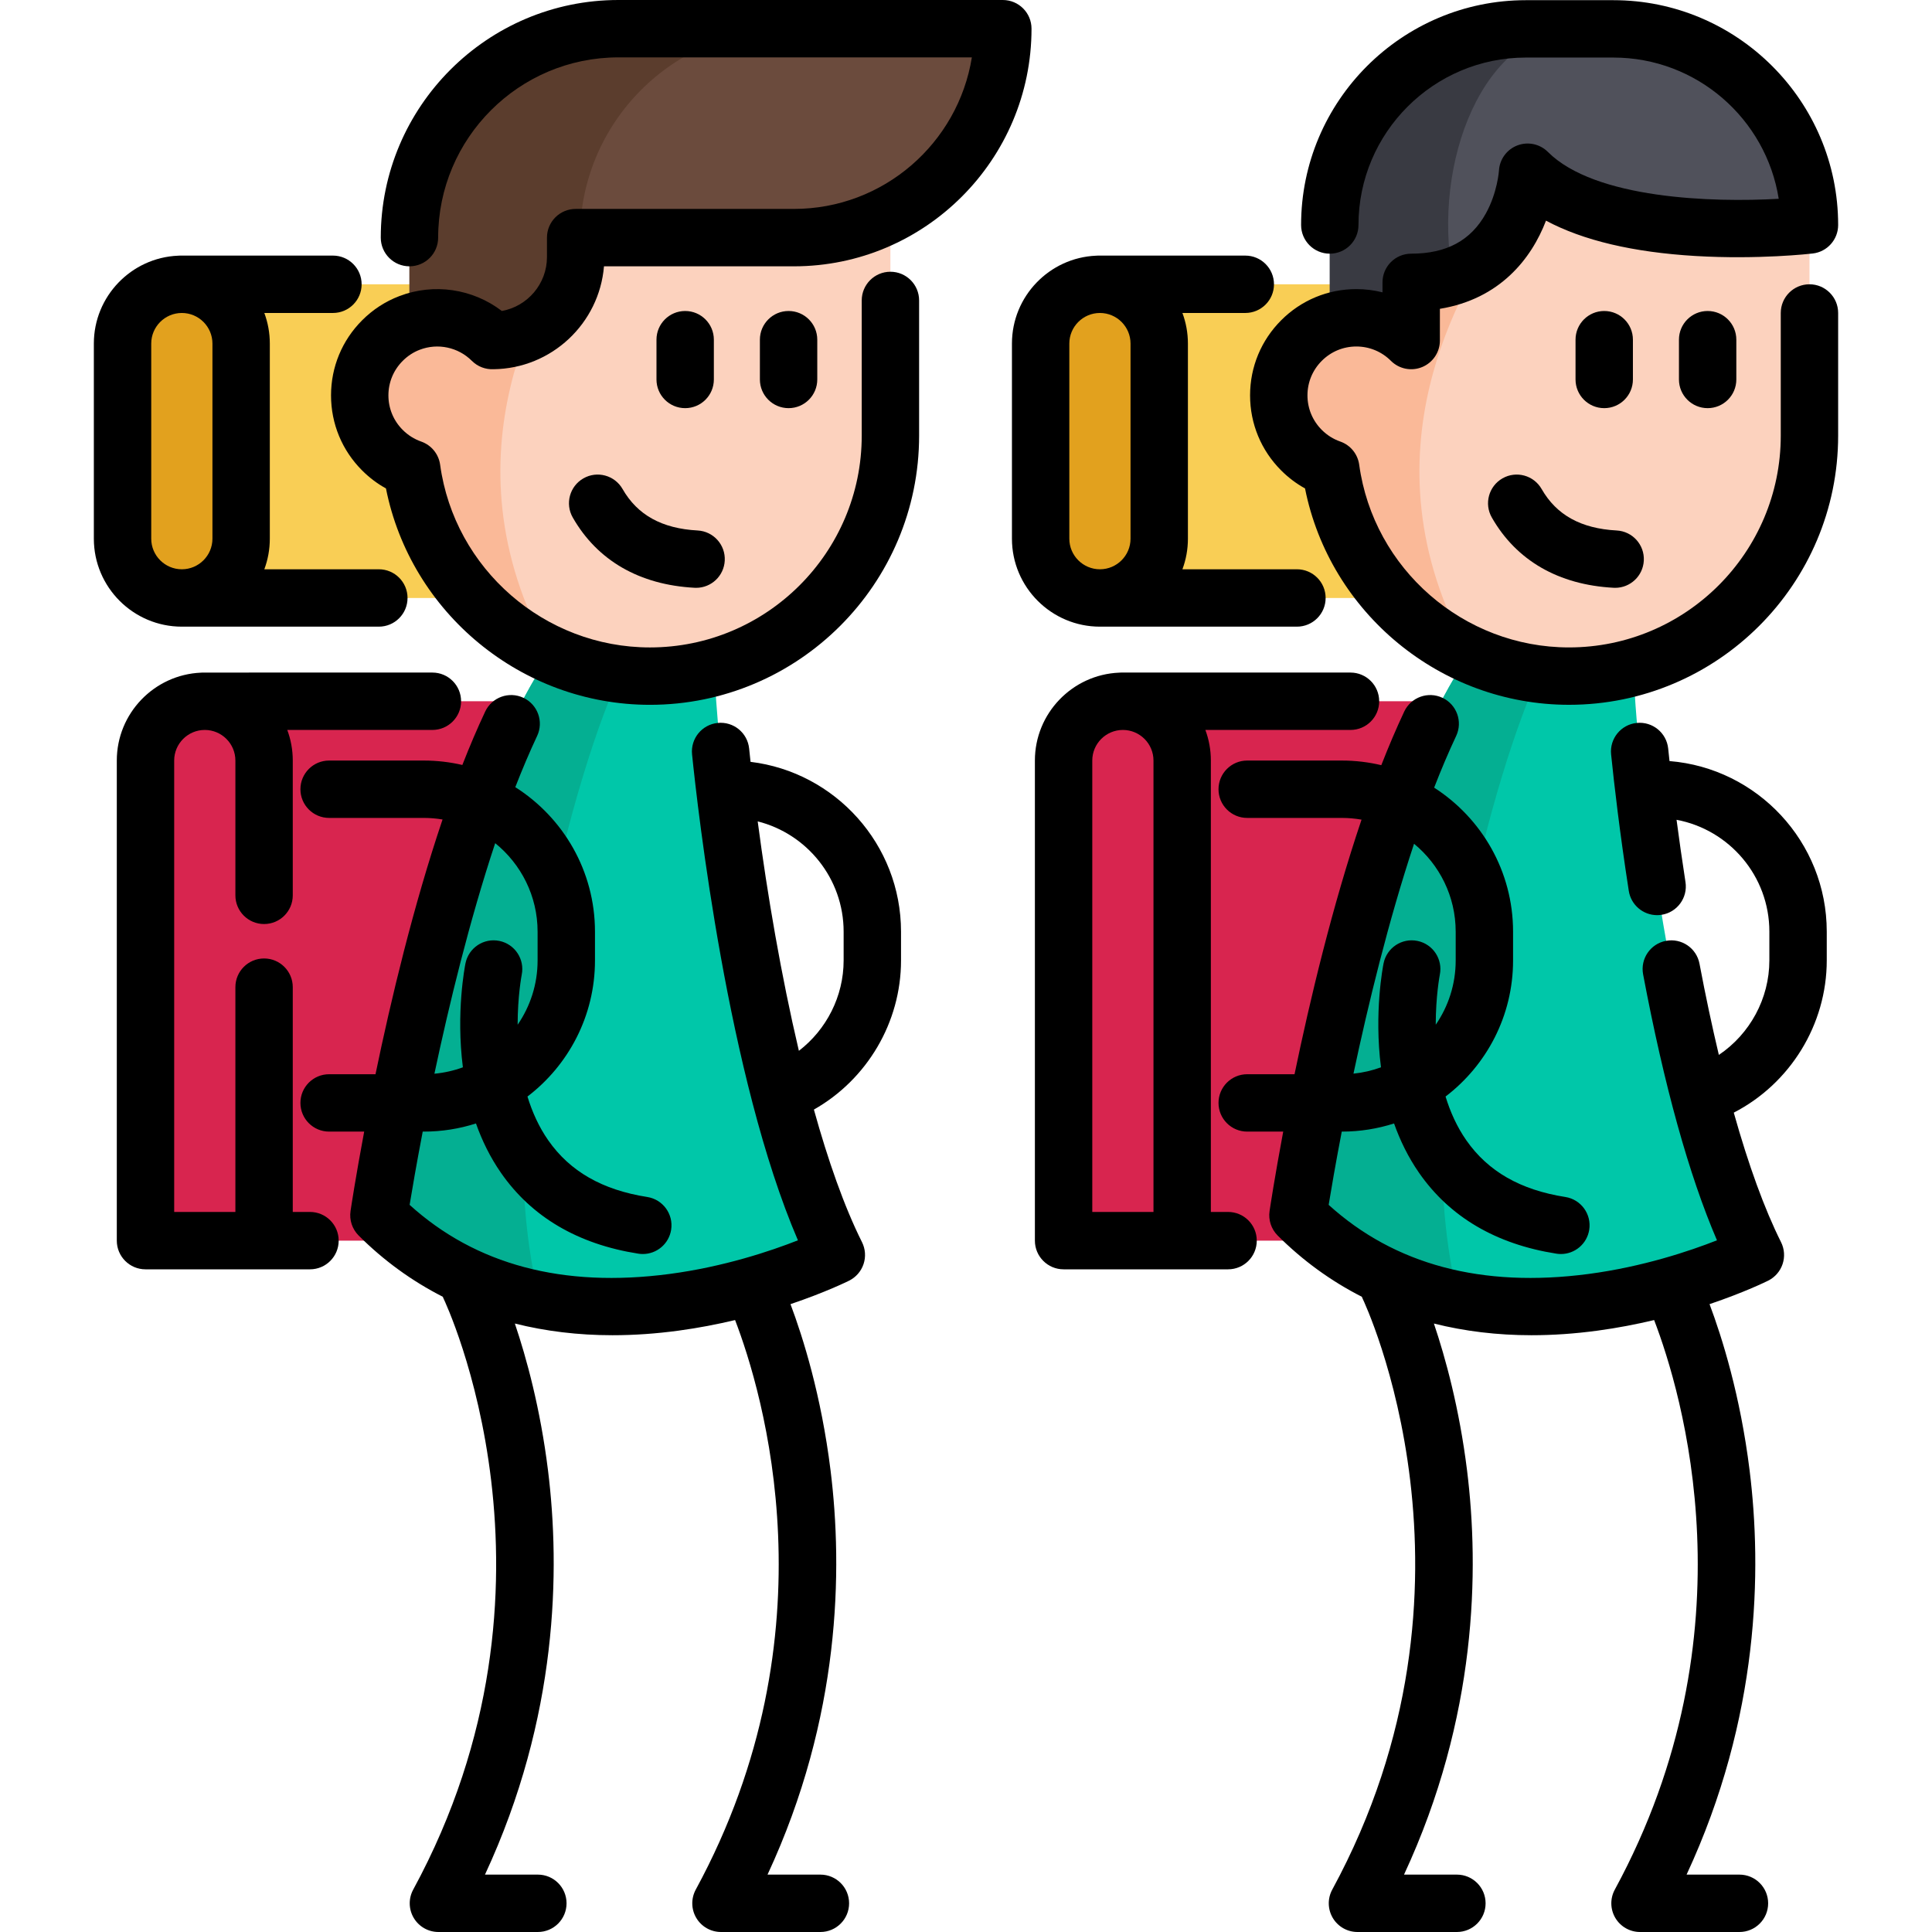 <?xml version="1.0" encoding="iso-8859-1"?>
<!-- Generator: Adobe Illustrator 19.0.0, SVG Export Plug-In . SVG Version: 6.00 Build 0)  -->
<svg version="1.1" id="Capa_1" xmlns="http://www.w3.org/2000/svg" xmlns:xlink="http://www.w3.org/1999/xlink" x="0px" y="0px"
	 viewBox="0 0 511.999 511.999" style="enable-background:new 0 0 511.999 511.999;" xml:space="preserve">
<polyline style="fill:#D8254F;" points="414.158,328.781 313.288,328.781 297.068,185.84 417.199,185.84 "/>
<polyline style="fill:#F9CE55;" points="427.844,158.468 291.999,158.468 290.985,75.339 415.678,75.339 "/>
<path style="fill:#E2A11E;" d="M291.492,158.468L291.492,158.468c-8.678,0-15.713-7.036-15.713-15.713V91.052
	c0-8.678,7.036-15.713,15.713-15.713l0,0c8.678,0,15.713,7.036,15.713,15.713v51.702
	C307.205,151.432,300.171,158.468,291.492,158.468z"/>
<g>
	<path style="fill:#D8254F;" d="M313.288,328.781h-31.427V201.553c0-8.678,7.036-15.713,15.713-15.713l0,0
		c8.678,0,15.713,7.036,15.713,15.713V328.781z"/>
	<polyline style="fill:#D8254F;" points="170.854,328.781 69.984,328.781 53.764,185.84 173.895,185.84 	"/>
</g>
<polyline style="fill:#F9CE55;" points="184.54,158.468 48.695,158.468 47.681,75.339 172.374,75.339 "/>
<path style="fill:#FCD2BE;" d="M479.532,38.671v76.783c0,35.188-28.538,63.725-63.736,63.725c-9.428,0-18.369-2.048-26.419-5.718
	v-0.01c-19.474-8.881-33.698-27.28-36.708-49.259c-2.828-0.993-5.484-2.616-7.755-4.886c-8.029-8.019-8.029-21.036,0-29.055
	c8.019-8.039,21.046-8.039,29.075,0l5.353-30.687l3.65-20.894L479.532,38.671L479.532,38.671z"/>
<path style="fill:#FAB998;" d="M389.377,173.451c-19.474-8.881-33.698-27.28-36.708-49.259c-2.828-0.993-5.484-2.616-7.755-4.886
	c-8.029-8.019-8.029-21.036,0-29.055c8.019-8.039,21.046-8.039,29.075,0l5.353-30.687l16.778,3.406
	C389.063,75.167,359.268,119.681,389.377,173.451z"/>
<path style="fill:#50515B;" d="M352.409,59.626v25.841c7.269-2.656,15.734-1.054,21.573,4.785V74.832
	c4.227,0,7.867-0.598,11.02-1.642c18.765-6.143,19.829-27.544,19.829-27.544c20.326,20.316,74.694,13.98,74.694,13.98
	c0-14.355-5.819-27.351-15.227-36.759C454.901,13.469,441.905,7.65,427.55,7.65h-23.165C375.685,7.65,352.409,30.916,352.409,59.626
	z"/>
<path style="fill:#393A42;" d="M352.409,59.626v25.841c7.269-2.656,15.734-1.054,21.573,4.785V74.832
	c4.227,0,7.867-0.598,11.02-1.642c-5.535-29.947,7.958-65.54,33.302-65.54h-13.919C375.685,7.65,352.409,30.916,352.409,59.626z"/>
<path style="fill:#FCD2BE;" d="M235.968,38.671v76.783c0,35.188-28.538,63.725-63.736,63.725c-9.428,0-18.369-2.048-26.419-5.718
	v-0.01c-19.474-8.881-33.698-27.28-36.708-49.259c-2.828-0.993-5.484-2.616-7.755-4.886c-8.029-8.019-8.029-21.036,0-29.055
	c8.019-8.039,21.046-8.039,29.075,0l5.353-30.687l3.65-20.894L235.968,38.671L235.968,38.671z"/>
<path style="fill:#FAB998;" d="M145.814,173.451c-19.474-8.881-33.698-27.28-36.708-49.259c-2.828-0.993-5.484-2.616-7.755-4.886
	c-8.029-8.019-8.029-21.036,0-29.055c8.019-8.039,21.046-8.039,29.075,0l5.353-30.687l16.778,3.406
	C145.499,75.167,115.705,119.681,145.814,173.451z"/>
<path style="fill:#6B4B3D;" d="M265.763,7.599c0,30.585-24.797,55.372-55.372,55.372h-57.835v5.14
	c0,12.226-9.915,22.131-22.141,22.131c-5.92-5.92-14.568-7.471-21.908-4.653V62.971c0-30.575,24.797-55.372,55.372-55.372
	C163.879,7.599,265.763,7.599,265.763,7.599z"/>
<path style="fill:#5B3D2D;" d="M209.072,7.599h-45.193c-30.575,0-55.372,24.797-55.372,55.372v22.617
	c7.34-2.818,15.987-1.267,21.908,4.653c12.226,0,22.141-9.905,22.141-22.131v-5.14h1.145C153.7,32.396,178.496,7.599,209.072,7.599z
	"/>
<path style="fill:#00C7A9;" d="M221.633,332.582c0,0-39.071,19.535-78.628,11.892c-14.801-2.849-29.673-9.509-42.588-22.425
	c0,0,12.378-82.916,35.573-131.374c3.082-6.437,6.356-12.267,9.823-17.214l14.426,1.115l29.156,2.261
	c0,4.055,0.517,11.993,1.581,22.343C194.586,234.582,204.501,298.327,221.633,332.582z"/>
<path style="fill:#04AF92;" d="M143.005,344.474c-14.801-2.849-29.673-9.509-42.588-22.425c0,0,15.886-106.425,45.396-148.588
	l14.426,1.115l4.177,4.126C153.62,200.874,128.336,286.669,143.005,344.474z"/>
<path style="fill:#00C7A9;" d="M465.189,332.582c0,0-39.071,19.535-78.628,11.892c-14.801-2.849-29.673-9.509-42.588-22.425
	c0,0,15.886-106.425,45.396-148.588l14.426,1.115l29.156,2.261C432.951,194.761,443.048,288.311,465.189,332.582z"/>
<path style="fill:#04AF92;" d="M386.561,344.474c-14.801-2.849-29.673-9.509-42.588-22.425c0,0,15.886-106.425,45.396-148.588
	l14.426,1.115l4.177,4.126C397.175,200.874,371.892,286.669,386.561,344.474z"/>
<path style="fill:#E2A11E;" d="M48.188,158.468L48.188,158.468c-8.678,0-15.713-7.036-15.713-15.713V91.052
	c0-8.678,7.036-15.713,15.713-15.713l0,0c8.678,0,15.713,7.036,15.713,15.713v51.702C63.901,151.432,56.867,158.468,48.188,158.468z
	"/>
<path style="fill:#D8254F;" d="M69.984,328.781H38.557V201.553c0-8.678,7.036-15.713,15.713-15.713l0,0
	c8.678,0,15.713,7.036,15.713,15.713V328.781z"/>
<path d="M291.492,166.071c0.114,0,0.225-0.007,0.338-0.008c0.057,0.001,0.113,0.008,0.169,0.008h51.702
	c4.2,0,7.603-3.404,7.603-7.603s-3.403-7.603-7.603-7.603h-30.349c0.941-2.527,1.457-5.259,1.457-8.11V91.052
	c0-2.851-0.517-5.583-1.457-8.11h16.663c4.2,0,7.603-3.404,7.603-7.603s-3.403-7.603-7.603-7.603h-39.03
	c-0.173,0-0.342,0.014-0.512,0.025c-12.386,0.536-22.298,10.775-22.298,23.291v51.702
	C268.175,155.611,278.635,166.071,291.492,166.071z M283.382,91.052c0-4.472,3.638-8.11,8.11-8.11s8.11,3.638,8.11,8.11v51.702
	c0,4.472-3.638,8.11-8.11,8.11s-8.11-3.638-8.11-8.11V91.052z"/>
<path d="M325.453,321.178h-4.562V201.553c0-2.851-0.517-5.583-1.457-8.11h38.459c4.2,0,7.603-3.404,7.603-7.603
	s-3.403-7.603-7.603-7.603h-60.826c-0.173,0-0.342,0.014-0.512,0.025c-12.386,0.536-22.298,10.775-22.298,23.291v127.228
	c0,4.199,3.403,7.603,7.603,7.603h31.427h12.165c4.2,0,7.603-3.404,7.603-7.603C333.056,324.582,329.653,321.178,325.453,321.178z
	 M289.464,201.553c0-4.472,3.638-8.11,8.11-8.11s8.11,3.638,8.11,8.11v119.624h-16.22V201.553z"/>
<path d="M189.18,100.562V90.02c0-4.199-3.403-7.603-7.603-7.603c-4.2,0-7.603,3.404-7.603,7.603v10.541
	c0,4.199,3.403,7.603,7.603,7.603C185.776,108.165,189.18,104.761,189.18,100.562z"/>
<path d="M201.379,90.02v10.541c0,4.199,3.403,7.603,7.603,7.603c4.2,0,7.603-3.404,7.603-7.603V90.02
	c0-4.199-3.403-7.603-7.603-7.603C204.782,82.417,201.379,85.821,201.379,90.02z"/>
<path d="M164.988,129.597c-2.085-3.646-6.729-4.913-10.373-2.829c-3.647,2.083-4.914,6.727-2.829,10.374
	c6.518,11.405,17.679,17.845,32.282,18.625c0.139,0.007,0.275,0.011,0.413,0.011c4.012,0,7.369-3.143,7.585-7.198
	c0.224-4.193-2.994-7.774-7.187-7.998C175.43,140.077,168.923,136.483,164.988,129.597z"/>
<path d="M273.363,7.603c0-4.199-3.403-7.603-7.603-7.603H163.88c-34.724,0-62.972,28.249-62.972,62.972
	c0,4.199,3.403,7.603,7.603,7.603c4.2,0,7.603-3.404,7.603-7.603c0-26.338,21.428-47.766,47.766-47.766h93.671
	c-3.652,22.738-23.41,40.162-47.161,40.162h-57.836c-4.2,0-7.603,3.404-7.603,7.603v5.137c0,7.136-5.17,13.087-11.96,14.304
	c-7.696-5.885-18.002-7.458-27.192-3.928c-3.681,1.403-6.987,3.553-9.821,6.388c-5.321,5.315-8.253,12.384-8.253,19.907
	c0,7.523,2.932,14.592,8.248,19.902c1.896,1.896,4.005,3.487,6.308,4.759c6.569,32.975,35.916,57.343,69.953,57.343
	c39.336,0,71.339-31.998,71.339-71.329V79.618c0-4.199-3.403-7.603-7.603-7.603s-7.603,3.404-7.603,7.603v35.837
	c0,30.945-25.181,56.122-56.132,56.122c-27.91,0-51.811-20.815-55.595-48.416c-0.387-2.825-2.323-5.196-5.013-6.141
	c-1.851-0.651-3.499-1.689-4.902-3.092c-2.444-2.442-3.791-5.69-3.791-9.147c0-3.457,1.347-6.706,3.795-9.15
	c1.313-1.312,2.823-2.3,4.506-2.942c4.772-1.833,10.192-0.682,13.816,2.941c1.562,1.562,3.642,2.302,5.718,2.217
	c15.41-0.176,28.042-12.135,29.292-27.269h50.334C245.114,70.575,273.363,42.326,273.363,7.603z"/>
<path d="M432.738,100.562V90.02c0-4.199-3.403-7.603-7.603-7.603s-7.603,3.404-7.603,7.603v10.541c0,4.199,3.403,7.603,7.603,7.603
	S432.738,104.761,432.738,100.562z"/>
<path d="M444.938,90.02v10.541c0,4.199,3.403,7.603,7.603,7.603s7.603-3.404,7.603-7.603V90.02c0-4.199-3.403-7.603-7.603-7.603
	S444.938,85.821,444.938,90.02z"/>
<path d="M408.547,129.597c-2.085-3.646-6.728-4.913-10.373-2.829c-3.647,2.083-4.914,6.727-2.829,10.374
	c6.517,11.405,17.679,17.845,32.282,18.625c0.139,0.007,0.275,0.011,0.413,0.011c4.012,0,7.369-3.143,7.585-7.198
	c0.224-4.193-2.994-7.774-7.187-7.998C418.988,140.077,412.482,136.483,408.547,129.597z"/>
<path d="M479.524,75.339c-4.2,0-7.603,3.404-7.603,7.603v32.507c0,30.947-25.177,56.125-56.124,56.125
	c-27.91,0-51.811-20.816-55.595-48.42c-0.388-2.829-2.329-5.203-5.024-6.145c-1.847-0.646-3.492-1.682-4.893-3.083
	c-2.446-2.443-3.794-5.692-3.794-9.15s1.347-6.707,3.801-9.157c2.443-2.446,5.693-3.794,9.151-3.794c3.46,0,6.714,1.349,9.162,3.798
	c2.176,2.175,5.443,2.824,8.287,1.648c2.842-1.177,4.694-3.95,4.694-7.024V81.84c15.863-2.596,24.258-13.257,28.119-23.365
	c9.804,5.244,23.073,8.385,39.643,9.367c16.607,0.984,30.475-0.597,31.057-0.665c3.832-0.446,6.723-3.693,6.723-7.553
	c0-32.851-26.726-59.578-59.578-59.578h-23.166c-32.851,0-59.579,26.727-59.579,59.578c0,4.199,3.403,7.603,7.603,7.603
	s7.603-3.404,7.603-7.603c0-24.466,19.905-44.372,44.373-44.372h23.166c22.104,0,40.486,16.248,43.828,37.427
	c-17.466,1.016-48.696,0.058-61.17-12.416c-2.128-2.127-5.305-2.799-8.111-1.718c-2.806,1.081-4.71,3.714-4.86,6.716
	c-0.002,0.056-0.412,5.785-3.459,11.292c-3.974,7.182-10.45,10.673-19.797,10.673c-4.2,0-7.603,3.404-7.603,7.603v2.644
	c-2.24-0.566-4.566-0.857-6.936-0.857c-7.524,0-14.595,2.932-19.904,8.248c-5.323,5.316-8.255,12.387-8.255,19.91
	s2.932,14.594,8.251,19.905c1.897,1.897,4.008,3.488,6.311,4.758c6.571,32.974,35.918,57.341,69.952,57.341
	c39.332,0,71.331-31.999,71.331-71.332V82.942C487.128,78.743,483.723,75.339,479.524,75.339z"/>
<path d="M48.188,166.071c0.114,0,0.225-0.007,0.338-0.008c0.057,0.001,0.113,0.008,0.169,0.008h51.702
	c4.2,0,7.603-3.404,7.603-7.603s-3.403-7.603-7.603-7.603H70.048c0.941-2.527,1.457-5.259,1.457-8.11V91.052
	c0-2.851-0.517-5.583-1.457-8.11h18.184c4.2,0,7.603-3.404,7.603-7.603s-3.403-7.603-7.603-7.603H47.681
	c-0.173,0-0.342,0.014-0.512,0.025c-12.386,0.536-22.298,10.776-22.298,23.291v51.702C24.871,155.611,35.331,166.071,48.188,166.071
	z M40.078,91.052c0-4.472,3.638-8.11,8.11-8.11s8.11,3.638,8.11,8.11v51.702c0,4.472-3.638,8.11-8.11,8.11s-8.11-3.638-8.11-8.11
	V91.052z"/>
<path d="M82.149,321.178h-4.562v-59.572c0-4.199-3.403-7.603-7.603-7.603c-4.2,0-7.603,3.404-7.603,7.603v59.572H46.16V201.553
	c0-4.472,3.638-8.11,8.11-8.11s8.11,3.638,8.11,8.11v35.722c0,4.199,3.403,7.603,7.603,7.603c4.2,0,7.603-3.404,7.603-7.603v-35.722
	c0-2.851-0.517-5.583-1.457-8.11h38.459c4.2,0,7.603-3.404,7.603-7.603s-3.403-7.603-7.603-7.603H53.764
	c-0.173,0-0.342,0.014-0.512,0.025c-12.386,0.536-22.298,10.775-22.298,23.291v127.228c0,4.199,3.403,7.603,7.603,7.603h31.427
	h12.165c4.2,0,7.603-3.404,7.603-7.603C89.752,324.582,86.349,321.178,82.149,321.178z"/>
<path d="M198.901,201.896c-0.128-1.184-0.252-2.36-0.37-3.517c-0.426-4.178-4.147-7.223-8.335-6.793
	c-4.178,0.426-7.219,4.158-6.792,8.335c1.479,14.506,9.479,85.562,28.057,128.773c-7.238,2.848-19.637,7.021-34.085,8.925
	c-28.181,3.717-51.31-2.447-68.822-18.32c0.651-3.973,1.815-10.787,3.471-19.413h0.296c4.815,0,9.455-0.761,13.814-2.158
	c1.593,4.491,3.74,8.929,6.624,13.081c8.131,11.703,20.382,18.912,36.41,21.426c0.399,0.063,0.796,0.093,1.187,0.093
	c3.68,0,6.914-2.677,7.502-6.426c0.652-4.148-2.185-8.039-6.333-8.689c-11.905-1.867-20.488-6.782-26.239-15.024
	c-2.504-3.589-4.267-7.557-5.502-11.595c10.864-8.294,17.89-21.369,17.89-36.061v-7.627c0-16.098-8.437-30.253-21.114-38.304
	c1.845-4.739,3.772-9.291,5.783-13.566c1.787-3.801,0.155-8.329-3.644-10.116c-3.803-1.787-8.328-0.156-10.116,3.643
	c-2.112,4.488-4.129,9.237-6.056,14.16c-3.283-0.758-6.695-1.172-10.206-1.172H87.218c-4.2,0-7.603,3.404-7.603,7.603
	s3.403,7.603,7.603,7.603h25.103c1.69,0,3.345,0.147,4.96,0.416c-7.758,22.967-13.696,47.851-17.77,67.507H87.218
	c-4.2,0-7.603,3.404-7.603,7.603c0,4.199,3.403,7.603,7.603,7.603h9.293c-2.25,12.016-3.461,20.019-3.613,21.039
	c-0.356,2.383,0.44,4.794,2.143,6.498c6.653,6.653,14.122,12.066,22.298,16.228c0.068,0.167,0.133,0.335,0.213,0.499
	c0.364,0.746,35.95,75.616-8.049,156.614c-1.279,2.356-1.224,5.212,0.147,7.516c1.372,2.304,3.854,3.716,6.535,3.716h26.351
	c4.2,0,7.603-3.404,7.603-7.603c0-4.199-3.403-7.603-7.603-7.603h-14.013c19.396-41.725,19.964-80.81,16.701-107.139
	c-2.037-16.423-5.708-29.801-8.783-38.903c8.143,2.042,16.778,3.098,25.861,3.098c5.677,0,11.528-0.403,17.527-1.214
	c5.305-0.717,10.33-1.699,14.975-2.804c7.276,18.965,26.604,82.778-10.422,150.937c-1.279,2.356-1.224,5.212,0.147,7.516
	c1.372,2.304,3.854,3.716,6.535,3.716h26.351c4.2,0,7.603-3.404,7.603-7.603c0-4.199-3.403-7.603-7.603-7.603h-14.013
	c19.396-41.725,19.964-80.81,16.7-107.139c-2.462-19.864-7.315-35.267-10.614-44.041c9.285-3.135,15.113-6.013,15.547-6.23
	c1.803-0.902,3.176-2.484,3.814-4.396c0.638-1.913,0.489-4.001-0.413-5.805c-4.737-9.475-8.996-21.639-12.746-35.132
	c14.044-7.952,23.089-23.072,23.089-39.517v-7.624C238.776,223.756,221.333,204.612,198.901,201.896z M142.468,246.907v7.627
	c0,6.315-1.956,12.18-5.288,17.029c0.001-7.578,1.049-13.087,1.083-13.258c0.829-4.111-1.827-8.117-5.937-8.954
	c-4.121-0.839-8.13,1.821-8.967,5.936c-0.165,0.815-2.548,13.005-0.69,27.563c-2.388,0.876-4.92,1.452-7.545,1.695
	c3.878-18.279,9.282-40.554,16.108-61.095C138.079,228.984,142.468,237.44,142.468,246.907z M223.57,254.533
	c0,9.498-4.546,18.323-11.858,23.945c-4.678-19.874-8.345-41.341-10.913-60.802c13.069,3.3,22.772,15.154,22.772,29.233v7.624
	H223.57z"/>
<path d="M442.434,201.69c-0.127-1.18-0.243-2.288-0.348-3.31c-0.426-4.178-4.155-7.223-8.335-6.793
	c-4.178,0.426-7.219,4.157-6.792,8.335c0.81,7.949,2.28,20.676,4.685,36.164c0.583,3.754,3.82,6.438,7.504,6.438
	c0.387,0,0.781-0.029,1.175-0.091c4.149-0.644,6.991-4.53,6.347-8.68c-0.926-5.963-1.707-11.496-2.366-16.498
	c13.979,2.617,24.594,14.901,24.594,29.628v7.624c0,10.146-5.178,19.531-13.385,25.056c-1.797-7.559-3.514-15.622-5.13-24.172
	c-0.78-4.126-4.754-6.838-8.883-6.059c-4.126,0.78-6.839,4.757-6.059,8.883c5.59,29.585,12.161,53.238,19.574,70.48
	c-7.238,2.848-19.638,7.021-34.085,8.925c-28.181,3.717-51.311-2.447-68.823-18.32c0.651-3.973,1.816-10.788,3.471-19.413h0.045
	c4.815,0,9.455-0.761,13.814-2.158c1.593,4.491,3.74,8.929,6.624,13.081c8.131,11.703,20.382,18.912,36.41,21.426
	c0.399,0.063,0.796,0.093,1.187,0.093c3.68,0,6.914-2.677,7.502-6.426c0.652-4.148-2.185-8.039-6.333-8.689
	c-11.905-1.867-20.488-6.782-26.239-15.024c-2.504-3.589-4.267-7.557-5.502-11.595c10.864-8.294,17.89-21.369,17.89-36.061v-7.627
	c0-16.012-8.348-30.102-20.913-38.174c1.859-4.786,3.804-9.381,5.833-13.695c1.787-3.801,0.155-8.329-3.645-10.116
	c-3.802-1.787-8.329-0.156-10.116,3.643c-2.119,4.504-4.144,9.272-6.078,14.214c-3.353-0.793-6.844-1.226-10.436-1.226h-25.103
	c-4.2,0-7.603,3.404-7.603,7.603s3.403,7.603,7.603,7.603h25.103c1.773,0,3.508,0.162,5.198,0.457
	c-7.751,22.955-13.684,47.82-17.756,67.465H330.52c-4.2,0-7.603,3.404-7.603,7.603c0,4.199,3.403,7.603,7.603,7.603h9.544
	c-2.25,12.016-3.461,20.019-3.614,21.039c-0.356,2.383,0.44,4.794,2.143,6.498c6.654,6.654,14.125,12.068,22.303,16.23
	c0.067,0.166,0.132,0.333,0.212,0.497c0.364,0.746,35.95,75.616-8.049,156.614c-1.279,2.356-1.224,5.212,0.147,7.516
	c1.372,2.304,3.854,3.716,6.535,3.716h26.352c4.2,0,7.603-3.404,7.603-7.603c0-4.199-3.403-7.603-7.603-7.603h-14.014
	c19.396-41.725,19.964-80.81,16.701-107.139c-2.037-16.422-5.708-29.801-8.782-38.902c8.142,2.042,16.775,3.097,25.857,3.097
	c5.677,0,11.529-0.403,17.528-1.214c5.306-0.718,10.332-1.699,14.978-2.805c7.275,18.964,26.604,82.778-10.422,150.938
	c-1.279,2.356-1.224,5.212,0.147,7.516c1.372,2.304,3.854,3.716,6.535,3.716h26.352c4.2,0,7.603-3.404,7.603-7.603
	c0-4.199-3.403-7.603-7.603-7.603h-14.012c19.396-41.725,19.964-80.81,16.701-107.139c-2.462-19.864-7.316-35.268-10.614-44.042
	c9.283-3.134,15.11-6.012,15.544-6.229c1.803-0.902,3.176-2.484,3.814-4.396c0.638-1.913,0.489-4.001-0.413-5.805
	c-4.394-8.788-8.611-20.389-12.525-34.32c14.925-7.693,24.64-23.314,24.64-40.356v-7.624
	C484.104,223.116,465.724,203.574,442.434,201.69z M385.772,246.907v7.627c0,6.315-1.956,12.18-5.288,17.029
	c0.001-7.578,1.049-13.087,1.083-13.258c0.829-4.111-1.827-8.117-5.937-8.954c-4.124-0.839-8.13,1.821-8.967,5.936
	c-0.165,0.815-2.548,13.005-0.69,27.563c-2.311,0.848-4.755,1.419-7.29,1.676c3.868-18.23,9.253-40.428,16.052-60.918
	C381.469,229.143,385.772,237.532,385.772,246.907z"/>
<g>
</g>
<g>
</g>
<g>
</g>
<g>
</g>
<g>
</g>
<g>
</g>
<g>
</g>
<g>
</g>
<g>
</g>
<g>
</g>
<g>
</g>
<g>
</g>
<g>
</g>
<g>
</g>
<g>
</g>
</svg>
